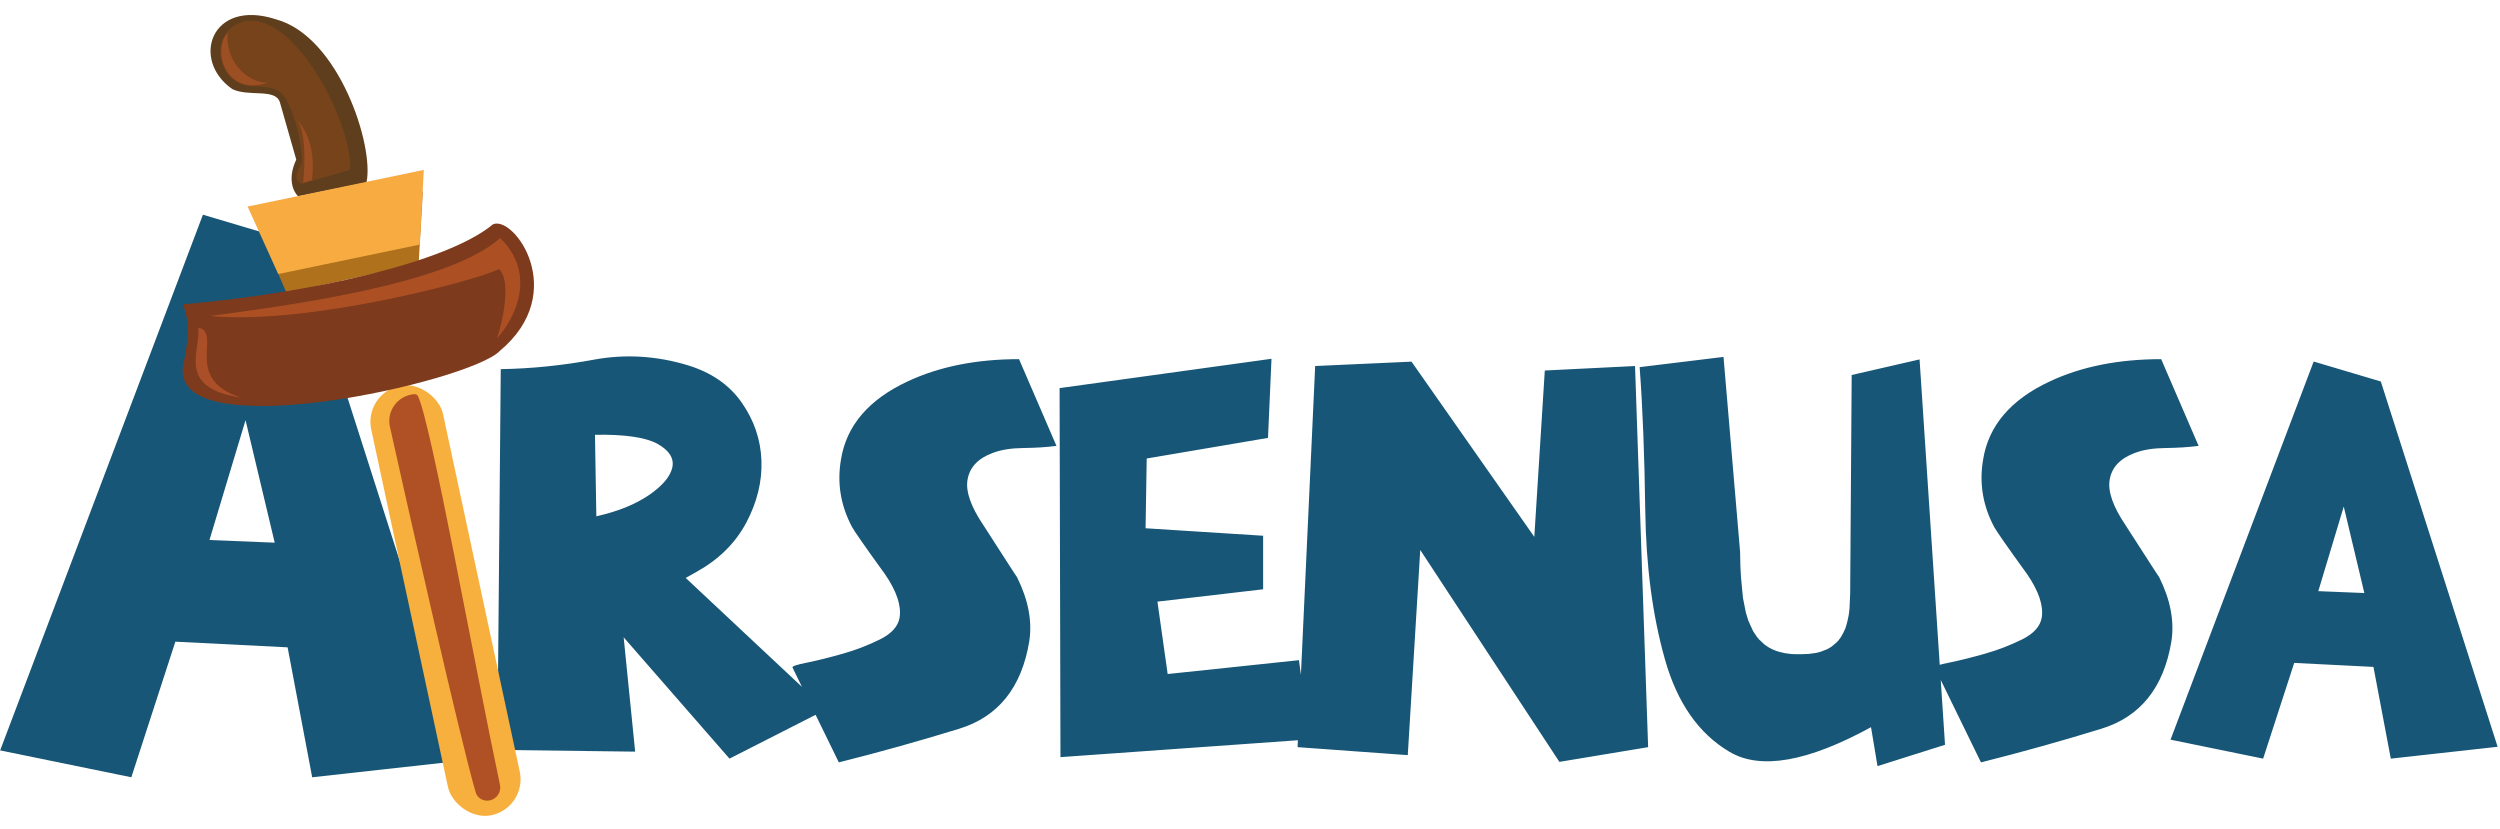 <svg width="353" height="117" viewBox="0 0 353 117" fill="none" xmlns="http://www.w3.org/2000/svg">
<path d="M70.23 105.885L70.706 52.123C75.093 52.052 79.481 51.594 83.869 50.783C88.256 49.973 92.662 50.237 97.067 51.559C100.433 52.581 102.988 54.343 104.732 56.845C106.477 59.347 107.411 62.079 107.516 65.039C107.622 67.999 106.9 70.907 105.384 73.779C103.851 76.669 101.508 78.995 98.336 80.757L96.82 81.603L116.644 100.176L103.005 107.119L88.062 89.991L89.684 106.132L70.23 105.885ZM84.203 72.898C87.234 72.229 89.701 71.224 91.64 69.903C93.56 68.581 94.653 67.277 94.935 65.991C95.199 64.704 94.494 63.594 92.82 62.66C91.129 61.744 88.204 61.321 84.01 61.392L84.203 72.898ZM145.332 90.555C144.257 97.092 140.944 101.216 135.411 102.907C129.86 104.617 124.204 106.203 118.442 107.648L111.904 94.255C111.798 94.079 112.503 93.85 114.001 93.55C115.481 93.251 117.155 92.828 119.023 92.299C120.891 91.771 122.636 91.084 124.274 90.273C125.896 89.462 126.812 88.44 127.023 87.207C127.288 85.515 126.6 83.471 124.962 81.075C122.089 77.11 120.539 74.872 120.292 74.379C118.706 71.383 118.177 68.229 118.741 64.916C119.499 60.123 122.636 56.44 128.133 53.867C132.592 51.77 137.843 50.713 143.887 50.713L149.173 62.96C147.799 63.136 146.248 63.242 144.521 63.259C142.794 63.277 141.332 63.506 140.151 63.964C138.072 64.74 136.891 66.008 136.609 67.77C136.345 69.409 137.085 71.524 138.83 74.114C142.019 79.083 143.605 81.533 143.605 81.498C145.191 84.687 145.772 87.7 145.332 90.555ZM149.737 106.907L149.614 54.801L179.535 50.66L179.042 61.832L161.914 64.74L161.755 74.59L178.354 75.647V83.207L163.429 84.951L164.874 95.172L183.412 93.216L184.909 104.405L149.737 106.907ZM183.218 105.498L185.702 51.682L199.306 51.065L216.645 75.806L218.126 52.316L230.866 51.682L232.716 105.498L220.187 107.577L200.54 77.656L198.777 106.626L183.218 105.498ZM245.703 77.938L245.738 79.823L245.826 81.515L246.108 84.44L246.514 86.484L246.866 87.647L247.536 89.11L248.047 89.885L248.382 90.29L249.175 91.031L249.809 91.454L250.214 91.665L250.778 91.894L251.025 91.982L251.36 92.07L251.73 92.158L252.029 92.229L252.945 92.352L253.615 92.37H254.373L255.36 92.335L256.434 92.194L257.051 92.035L257.968 91.683L258.373 91.454L258.602 91.313L259.324 90.713L259.571 90.449L259.924 89.973L260.294 89.321L260.558 88.74L260.716 88.246L260.875 87.63L261.016 86.96L261.087 86.52L261.157 85.797L261.245 83.788L261.457 52.951L271.043 50.748L274.637 105.163L265.104 108.176L264.188 102.678C255.236 107.577 248.575 108.74 244.223 106.167C239.853 103.595 236.804 99.225 235.077 93.057C233.333 86.89 232.417 79.894 232.311 72.052C232.205 64.229 231.941 57.48 231.518 51.841L243.359 50.396L245.703 77.938ZM306.602 90.555C305.528 97.092 302.215 101.216 296.682 102.907C291.131 104.617 285.474 106.203 279.712 107.648L273.175 94.255C273.069 94.079 273.774 93.85 275.272 93.55C276.752 93.251 278.426 92.828 280.294 92.299C282.162 91.771 283.906 91.084 285.545 90.273C287.166 89.462 288.082 88.44 288.294 87.207C288.558 85.515 287.871 83.471 286.232 81.075C283.36 77.11 281.809 74.872 281.563 74.379C279.977 71.383 279.448 68.229 280.012 64.916C280.77 60.123 283.906 56.44 289.404 53.867C293.862 51.77 299.113 50.713 305.158 50.713L310.444 62.96C309.069 63.136 307.519 63.242 305.792 63.259C304.065 63.277 302.602 63.506 301.422 63.964C299.342 64.74 298.162 66.008 297.88 67.77C297.616 69.409 298.356 71.524 300.1 74.114C303.29 79.083 304.876 81.533 304.876 81.498C306.462 84.687 307.043 87.7 306.602 90.555ZM306.479 104.44L326.691 51.048L336.171 53.867L352.665 105.445L337.581 107.119L335.131 94.167L323.942 93.603L319.554 107.119L306.479 104.44ZM327.343 83.471L333.845 83.735L330.938 71.524L327.343 83.471Z" fill="#175676"/>
<path d="M0.02 105.957L28.653 30.318L42.084 34.312L65.45 107.38L44.081 109.752L40.611 91.404L24.759 90.605L18.543 109.752L0.02 105.957ZM29.577 76.251L38.789 76.625L34.67 59.325L29.577 76.251Z" fill="#175676"/>
<path d="M41.831 22.54C40.518 25.306 41.466 27.148 42.104 27.723L51.745 25.767C52.876 20.696 47.871 5.123 38.954 2.726C29.802 -0.255 26.889 8.471 32.8 12.579C35.136 13.714 38.837 12.441 39.51 14.407L41.831 22.54Z" fill="#5F3E1D"/>
<path d="M49.429 23.971L42.514 25.974C41.346 25.299 41.96 24.15 42.606 22.941L42.631 22.894C42.742 22.355 42.287 17.255 40.275 13.799C39.366 12.236 37.368 12.232 35.561 12.173C30.816 12.018 29.515 5.299 33.464 3.392C40.805 -0.154 49.904 17.342 49.429 23.971Z" fill="#77431A"/>
<path d="M44.051 25.454L42.793 25.802C43.079 23.356 43.253 18.443 41.884 16.933C41.752 16.81 41.627 16.709 41.511 16.631C41.646 16.706 41.77 16.808 41.884 16.933C43.029 18.001 44.637 20.761 44.051 25.454Z" fill="#AD5527" fill-opacity="0.7"/>
<path d="M32.144 4.648C29.908 7.028 31.808 13.673 37.813 11.671C35.037 11.705 31.805 8.86 32.144 4.648Z" fill="#AD5527" fill-opacity="0.7"/>
<g filter="url(#filter0_i_160_40)">
<rect x="47.33" y="51.572" width="10.37" height="62.004" rx="5.185" transform="rotate(-12.111 47.33 51.572)" fill="#F7B03E"/>
<path d="M51.059 56.268C50.566 54.05 52.105 51.924 54.363 51.666V51.666C54.622 51.637 54.87 51.663 54.993 51.894C56.793 55.296 62.971 89.763 66.595 106.813C66.808 107.815 66.171 108.798 65.17 109.013V109.013C64.284 109.203 63.41 108.729 63.158 107.859C60.847 99.878 53.649 67.917 51.059 56.268Z" fill="#B05125"/>
</g>
<path d="M59.709 27.017L36.475 32.164L40.461 41.362L59.111 37.231L59.709 27.017Z" fill="#AF711C"/>
<path d="M59.843 23.991L34.959 29.168L39.289 38.693L59.263 34.538L59.843 23.991Z" fill="#F8AB41"/>
<path d="M69.595 31.682C63.033 37.142 43.581 41.426 25.811 42.973C26.62 44.999 26.827 47.052 25.823 51.808C24.386 63.317 66.328 53.956 70.57 49.552C80.489 41.269 72.534 30.315 69.595 31.682Z" fill="#7D3A1D"/>
<path d="M27.989 46.254C28.421 49.436 24.763 54.736 33.964 56.127C25.709 53.39 31.477 46.99 27.989 46.254Z" fill="#AA4F27"/>
<path d="M70.47 38C66.786 39.761 43.183 45.929 29.659 44.619C39.546 43.284 63.137 40.311 70.623 33.616C75.844 38.693 72.754 44.959 70.175 47.763C71.401 44.048 71.96 39.308 70.47 38Z" fill="#AC5024"/>
<defs>
<filter id="filter0_i_160_40" x="48.302" y="50.368" width="25.205" height="64.857" filterUnits="userSpaceOnUse" color-interpolation-filters="sRGB">
<feFlood flood-opacity="0" result="BackgroundImageFix"/>
<feBlend mode="normal" in="SourceGraphic" in2="BackgroundImageFix" result="shape"/>
<feColorMatrix in="SourceAlpha" type="matrix" values="0 0 0 0 0 0 0 0 0 0 0 0 0 0 0 0 0 0 127 0" result="hardAlpha"/>
<feOffset dx="4" dy="4"/>
<feGaussianBlur stdDeviation="2"/>
<feComposite in2="hardAlpha" operator="arithmetic" k2="-1" k3="1"/>
<feColorMatrix type="matrix" values="0 0 0 0 0 0 0 0 0 0 0 0 0 0 0 0 0 0 0.45 0"/>
<feBlend mode="normal" in2="shape" result="effect1_innerShadow_160_40"/>
</filter>
</defs>
</svg>
